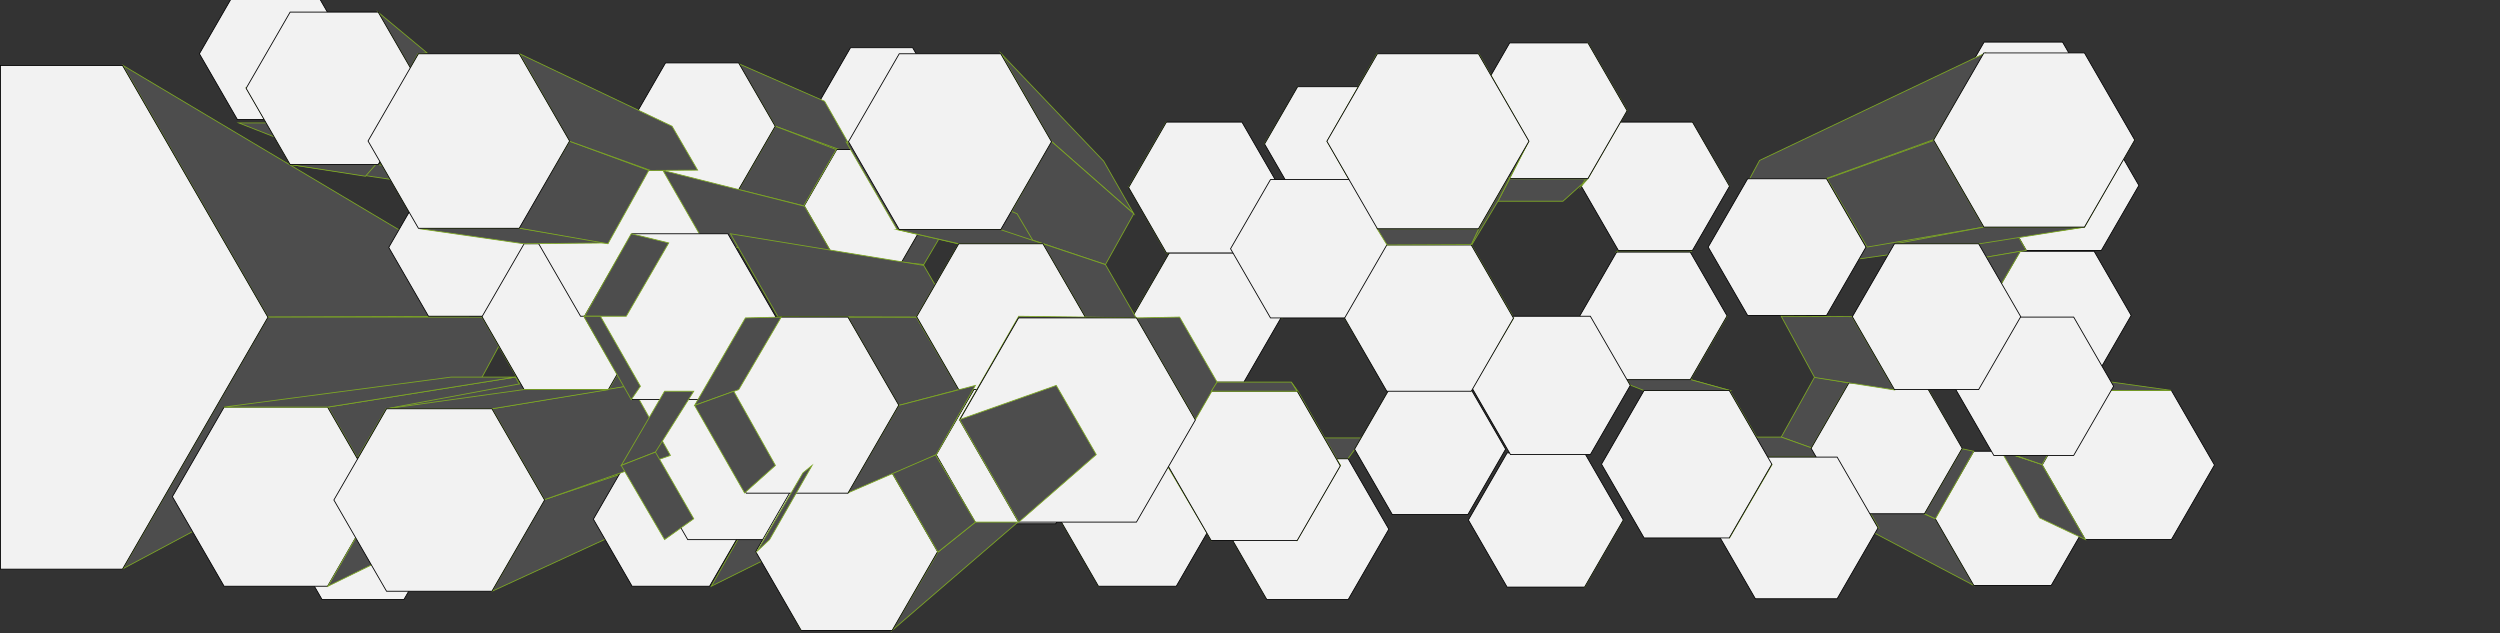 <svg xmlns="http://www.w3.org/2000/svg" width="3000" height="760" viewBox="0 0 3000 760">
  <rect x="0" y="0" width="3000" height="760" fill="#333333" stroke="none"/>
  <defs>
    <style>
      .cls-1 {
        fill: #4d4d4d;
        stroke: #7ea824;
      }

      .cls-1, .cls-2 {
        stroke-miterlimit: 10;
      }

      .cls-2 {
        fill: #f2f2f2;
        stroke: #000;
      }
    </style>
  </defs>
  <title>aartics_artboards_ungroupedfortest</title>
  <g id="_05stage" data-name="05stage">
    <polygon id="s63" class="cls-1" points="1538.5 192.5 1572.5 132.5 1557.5 104.5 1517.5 172.5 1538.5 192.5"/>
    <polygon id="_25" data-name="25" class="cls-2" points="1636.51 104.08 1557.17 104.08 1517.5 172.79 1557.17 241.5 1636.51 241.5 1676.17 172.79 1636.51 104.08"/>
    <polygon id="s41" class="cls-1" points="1393.5 240.5 1436.5 308.5 1399.5 303.5 1354.5 224.5 1393.5 240.5"/>
    <polygon id="s88" class="cls-1" points="2374.5 292.5 2273.5 292.5 2380.5 272.5 2501.5 272.5 2374.5 292.5"/>
    <polygon id="s40" class="cls-1" points="1358.5 380.5 1403.5 303.5 1437.5 310.5 1398.5 379.5 1358.5 380.5"/>
    <polygon id="s52" class="cls-1" points="1393.5 240.5 1433.5 169.5 1399.5 146.5 1354.5 224.5 1393.5 240.5"/>
    <polygon id="s60" class="cls-1" points="1671.5 460.5 1676.5 453.5 1633.5 525.5 1625.5 539.5 1671.5 460.5"/>
    <polygon id="s62" class="cls-1" points="1471.5 634.5 1537.5 567.5 1576.5 629.5 1519.5 717.5 1471.5 634.5"/>
    <polygon id="s59" class="cls-1" points="1613.5 381.5 1665.5 469.5 1676.5 453.5 1633.5 381.5 1613.5 381.5"/>
    <polygon id="s61" class="cls-1" points="1550.5 525.5 1633.5 525.5 1625.5 539.5 1617.5 550.5 1520.5 550.5 1550.5 525.5"/>
    <polygon id="s57" class="cls-1" points="1636.5 241.5 1676.5 172.5 1652.5 64.5 1592.5 169.5 1636.5 241.5"/>
    <polygon id="s56" class="cls-1" points="1668.5 298.5 1620.5 215.5 1592.5 169.5 1652.5 274.5 1668.5 298.5"/>
    <polygon id="s94" class="cls-1" points="2187.5 564.5 2222.5 625.5 2368.5 702.5 2322.5 622.5 2187.5 564.5"/>
    <polygon id="_42" data-name="42" class="cls-2" points="2461.48 541.5 2368.52 541.5 2322.05 622 2368.52 702.5 2461.48 702.5 2507.95 622 2461.48 541.5"/>
    <polygon id="_50" data-name="50" class="cls-2" points="2521.61 144.5 2431.54 144.5 2386.5 222.5 2431.54 300.51 2521.61 300.51 2566.64 222.5 2521.61 144.5"/>
    <polygon id="_49" data-name="49" class="cls-2" points="2512.96 301.5 2424.04 301.5 2379.59 378.5 2424.04 455.5 2512.96 455.5 2557.41 378.5 2512.96 301.5"/>
    <polygon id="_48" data-name="48" class="cls-2" points="2605.67 468.5 2502.33 468.5 2450.65 558 2502.33 647.5 2605.67 647.5 2657.35 558 2605.67 468.5"/>
    <polygon id="_51" data-name="51" class="cls-2" points="2475.05 50.5 2380.95 50.5 2333.89 132 2380.95 213.5 2475.05 213.5 2522.11 132 2475.05 50.5"/>
    <polygon id="s87" class="cls-1" points="2182.5 317.5 2222.5 255.5 2561.5 167.5 2501.5 272.5 2182.5 317.5"/>
    <polygon id="s90" class="cls-1" points="2294.5 255.5 2386.5 222.5 2431.5 300.5 2331.5 317.5 2294.5 255.5"/>
    <polygon id="s92" class="cls-1" points="2077.5 255.5 2320.5 167.5 2382.5 63.5 2111.5 192.5 2077.5 255.5"/>
    <polygon id="s91" class="cls-1" points="2240.5 296.5 2380.5 272.5 2320.5 168.5 2192.5 214.5 2240.5 296.5"/>
    <polygon id="s89" class="cls-1" points="2331.5 317.5 2424.5 301.5 2379.5 378.5 2294.5 379.5 2331.5 317.5"/>
    <polygon id="s85" class="cls-1" points="2447.5 621.5 2502.5 647.5 2450.5 557.5 2401.5 541.5 2447.5 621.5"/>
    <polygon id="s84" class="cls-1" points="2205.5 548.5 2173.5 538.5 2218.5 616.5 2254.5 633.5 2205.5 548.5"/>
    <polygon id="s82" class="cls-1" points="2075.5 468.5 2028.5 455.5 2057.5 524.5 2126.5 556.5 2075.5 468.5"/>
    <polygon id="s80" class="cls-1" points="2028.5 455.5 2072.5 379.5 2049.5 378.5 2010.5 449.5 2028.5 455.5"/>
    <polygon id="s79" class="cls-1" points="1972.5 468.5 1939.5 455.5 2028.5 455.5 2075.5 468.5 1972.5 468.5"/>
    <polygon id="s78" class="cls-1" points="1908.5 379.5 1895.5 379.5 1939.5 455.5 1956.5 462.5 1908.5 379.5"/>
    <polygon id="s77" class="cls-1" points="1901.5 704.5 1947.5 624.5 1895.5 566.5 1862.5 628.5 1901.5 704.5"/>
    <polygon id="s76" class="cls-1" points="2030.5 146.5 1972.5 193.5 2008.5 255.5 2075.5 223.5 2030.5 146.5"/>
    <polygon id="s75" class="cls-1" points="1905.5 51.5 1865.5 132.5 1901.5 193.5 1952.5 132.5 1905.5 51.5"/>
    <polygon id="s73" class="cls-1" points="1811.5 214.5 1797.5 241.5 1875.5 241.5 1905.5 214.5 1811.5 214.5"/>
    <polygon id="s70" class="cls-1" points="1765.5 293.5 1753.5 317.5 1790.5 379.5 1816.5 381.5 1765.5 293.5"/>
    <polygon id="s68" class="cls-1" points="1939.5 302.5 1942.5 300.5 2030.5 300.5 2028.5 302.5 1939.5 302.5"/>
    <polygon id="s66" class="cls-1" points="2466.5 463.5 2502.5 468.5 2450.5 557.5 2418.5 546.5 2466.5 463.5"/>
    <polygon id="s67" class="cls-1" points="2512.5 455.5 2605.5 468.5 2514.5 468.5 2424.5 455.5 2512.5 455.5"/>
    <polygon id="s97" class="cls-1" points="2137.5 524.5 2173.5 537.5 2218.5 459.5 2177.5 452.5 2137.5 524.5"/>
    <polygon id="s95" class="cls-1" points="2309.5 459.5 2274.5 463.5 2322.5 546.5 2354.5 538.5 2309.5 459.5"/>
    <polygon id="s93" class="cls-1" points="2354.5 538.5 2368.5 541.5 2322.5 622.5 2309.32 616.5 2354.5 538.5"/>
    <polygon id="s58" class="cls-1" points="1668.5 298.5 1664.5 293.5 1613.5 381.5 1621.5 381.5 1668.5 298.5"/>
    <polygon id="s35" class="cls-1" points="1492.5 303.5 1476.5 298.5 1524.5 381.5 1538.5 381.5 1492.5 303.5"/>
    <polygon id="s36" class="cls-1" points="1491.5 299.5 1535.5 225.5 1524.5 215.5 1476.5 298.5 1491.5 299.5"/>
    <polygon id="s83" class="cls-1" points="2106.5 548.5 2057.5 524.5 2137.5 524.5 2204.5 548.5 2106.5 548.5"/>
    <polygon id="_45" data-name="45" class="cls-2" points="2309.32 459.5 2218.68 459.5 2173.36 538 2218.68 616.5 2309.32 616.5 2354.64 538 2309.32 459.5"/>
    <polygon id="_39" data-name="39" class="cls-2" points="2028.31 302.5 1939.93 302.5 1895.74 379.04 1939.93 455.58 2028.31 455.58 2072.5 379.04 2028.31 302.5"/>
    <polygon id="_37" data-name="37" class="cls-2" points="2030.96 146.5 1942.04 146.5 1897.59 223.5 1942.04 300.5 2030.96 300.5 2075.41 223.5 2030.96 146.5"/>
    <polygon id="_36" data-name="36" class="cls-2" points="2191.84 214.5 2097.16 214.5 2049.82 296.5 2097.16 378.5 2191.84 378.5 2239.18 296.5 2191.84 214.5"/>
    <polygon id="s86" class="cls-1" points="2274.5 292.5 2380.5 272.5 2501.5 272.5 2375.5 292.5 2274.5 292.5"/>
    <polygon id="_44" data-name="44" class="cls-2" points="2501.33 63.5 2380.67 63.5 2320.33 168 2380.67 272.5 2501.33 272.5 2561.67 168 2501.33 63.5"/>
    <polygon id="_43" data-name="43" class="cls-2" points="2488.42 380.5 2392.58 380.5 2344.66 463.5 2392.58 546.5 2488.42 546.5 2536.34 463.5 2488.42 380.5"/>
    <polygon id="s96" class="cls-1" points="2273.5 467.96 2177.5 452.96 2137.5 379.5 2222.5 379.96 2273.5 467.96"/>
    <polygon id="_46" data-name="46" class="cls-2" points="2374.36 292.5 2273.33 292.5 2222.81 380 2273.33 467.5 2374.36 467.5 2424.88 380 2374.36 292.5"/>
    <polygon id="_47" data-name="47" class="cls-2" points="2204.57 548.5 2106.43 548.5 2057.35 633.5 2106.43 718.5 2204.57 718.5 2253.65 633.5 2204.57 548.5"/>
    <polygon id="s81" class="cls-1" points="2075.5 645.5 2057.5 633.5 2106.5 548.5 2126.5 557.5 2075.5 645.5"/>
    <polygon id="_26" data-name="26" class="cls-2" points="1492.67 303.5 1403.18 303.5 1358.43 381 1403.18 458.5 1492.67 458.5 1537.41 381 1492.67 303.5"/>
    <polygon id="_27" data-name="27" class="cls-2" points="1490.32 146.5 1399.68 146.5 1354.36 225 1399.68 303.5 1490.32 303.5 1535.64 225 1490.32 146.5"/>
    <polygon id="_28" data-name="28" class="cls-2" points="1620.42 215.5 1524.58 215.5 1476.66 298.5 1524.58 381.5 1620.42 381.5 1668.34 298.5 1620.42 215.5"/>
    <polygon id="_33" data-name="33" class="cls-2" points="1761.42 460.56 1670.81 460.56 1625.5 539.03 1670.81 617.5 1761.42 617.5 1806.72 539.03 1761.42 460.56"/>
    <polygon id="_32" data-name="32" class="cls-2" points="1901.48 543.5 1808.52 543.5 1762.05 624 1808.52 704.5 1901.48 704.5 1947.95 624 1901.48 543.5"/>
    <polygon id="_41" data-name="41" class="cls-2" points="1908.42 379.5 1812.58 379.5 1764.66 462.5 1812.58 545.5 1908.42 545.5 1956.34 462.5 1908.42 379.5"/>
    <polygon id="s74" class="cls-1" points="1905.5 214.5 1897.5 223.5 1940.5 146.5 1952.5 132.5 1905.5 214.5"/>
    <polygon id="_38" data-name="38" class="cls-2" points="1905.54 51.5 1811.62 51.5 1764.66 132.84 1811.62 214.17 1905.54 214.17 1952.5 132.84 1905.54 51.5"/>
    <polygon id="_40" data-name="40" class="cls-2" points="2075.09 468.5 1972.9 468.5 1921.81 557 1972.9 645.5 2075.09 645.5 2126.19 557 2075.09 468.5"/>
    <polygon id="s71" class="cls-1" points="1764.5 469.5 1753.5 441.5 1790.5 381.5 1816.5 381.5 1764.5 469.5"/>
    <polygon id="s69" class="cls-1" points="1834.5 169.5 1797.5 241.5 1755.5 311.5 1774.5 274.5 1834.5 169.5"/>
    <polygon id="_35" data-name="35" class="cls-2" points="1765.52 293.96 1664.17 293.96 1613.5 381.73 1664.17 469.5 1765.52 469.5 1816.19 381.73 1765.52 293.96"/>
    <polygon id="_34" data-name="34" class="cls-2" points="1617.79 550.5 1520.21 550.5 1471.43 635 1520.21 719.5 1617.79 719.5 1666.57 635 1617.79 550.5"/>
    <polygon id="s55" class="cls-1" points="1765.5 293.5 1774.5 274.5 1652.5 274.5 1664.5 293.96 1765.5 293.5"/>
    <polygon id="s72" class="cls-1" points="1774.5 64.5 1764.5 132.5 1811.5 214.5 1834.5 169.5 1774.5 64.5"/>
    <polygon id="_31" data-name="31" class="cls-2" points="1774.12 64.5 1652.88 64.5 1592.26 169.5 1652.88 274.5 1774.12 274.5 1834.74 169.5 1774.12 64.5"/>
    <polygon id="s110" class="cls-1" points="1035.5 193.5 1100.5 194.5 1101.5 186.5 1028.5 187.5 1035.5 193.5"/>
    <polygon id="s1" class="cls-1" points="286.5 147.5 378.5 147.5 451.5 181.5 375.5 182.5 286.5 147.5"/>
    <polygon id="_2" data-name="2" class="cls-2" points="376.11 -14.5 284.89 -14.5 239.28 64.5 284.89 143.5 376.11 143.5 421.72 64.5 376.11 -14.5"/>
    <polygon id="s33" class="cls-1" points="147.5 78.5 321.5 380.5 562.5 379.5 513.5 296.5 147.5 78.5"/>
    <polygon id="s32" class="cls-1" points="147.5 682.5 578.5 452.5 617.5 380.5 321.5 380.5 147.5 682.5"/>
    <polygon id="s3" class="cls-1" points="393.5 488.5 455.5 595.5 659.5 525.5 618.5 452.5 393.5 488.5"/>
    <polygon id="s20" class="cls-1" points="1019.5 170.5 1220.5 256.5 1253.5 193.5 1080.5 64.5 1019.5 170.5"/>
    <polygon id="s23" class="cls-1" points="1222.5 379.5 1257.5 442.5 1150.5 467.5 1099.5 380.5 1222.5 379.5"/>
    <polygon id="s50" class="cls-1" points="1017.5 380.5 1099.5 380.5 1150.5 467.5 1078.5 486.5 1017.5 380.5"/>
    <polygon id="s19" class="cls-1" points="470.5 215.5 560.5 215.5 453.5 197.5 348.5 197.5 470.5 215.5"/>
    <polygon id="s18" class="cls-1" points="441.5 169.5 578.5 206.5 628.5 292.5 502.5 273.5 441.5 169.5"/>
    <polygon id="s17" class="cls-1" points="695.5 379.5 578.5 380.5 628.5 292.5 730.5 319.5 695.5 379.5"/>
    <polygon id="s16" class="cls-1" points="695.5 379.5 731.5 440.5 628.5 467.5 578.5 380.5 695.5 379.5"/>
    <polygon id="s15" class="cls-1" points="744.5 524.5 659.5 524.5 590.5 549.5 685.5 549.5 744.5 524.5"/>
    <polygon id="s14" class="cls-1" points="463.5 490.5 731.5 440.5 699.5 504.5 400.5 598.5 463.5 490.5"/>
    <polygon id="s9" class="cls-1" points="1108.5 194.5 1068.5 173.5 1108.5 104.5 1144.5 131.5 1108.5 194.5"/>
    <polygon id="s8" class="cls-1" points="1108.5 194.5 1144.5 256.5 1108.5 242.5 1068.5 173.5 1108.5 194.5"/>
    <polygon id="s7" class="cls-1" points="1144.5 256.5 1220.5 256.5 1188.5 242.5 1108.5 242.5 1144.5 256.5"/>
    <polygon id="_9" data-name="9" class="cls-2" points="1095.2 57.28 1020.59 57.28 983.29 121.89 1020.59 186.5 1095.2 186.5 1132.5 121.89 1095.2 57.28"/>
    <polygon id="s48" class="cls-1" points="1108.5 317.5 1081.5 314.5 1120.5 246.5 1144.5 256.5 1108.5 317.5"/>
    <polygon id="s54" class="cls-1" points="886.5 76.5 989.5 121.5 1026.5 186.5 930.5 151.5 886.5 76.5"/>
    <polygon id="_10" data-name="10" class="cls-2" points="1081.97 179.5 1004.03 179.5 965.06 247 1004.03 314.5 1081.97 314.5 1120.94 247 1081.97 179.5"/>
    <polygon id="_5" data-name="5" class="cls-2" points="484.65 549.5 386.5 549.5 337.43 634.5 386.5 719.5 484.65 719.5 533.73 634.5 484.65 549.5"/>
    <polygon id="s43" class="cls-1" points="590.5 709.5 777.5 623.5 823.5 542.5 653.5 599.5 590.5 709.5"/>
    <polygon id="s53" class="cls-1" points="853.5 703.5 899.5 622.5 1037.5 567.5 1004.5 628.5 853.5 703.5"/>
    <polygon id="_14" data-name="14" class="cls-2" points="851.5 542.5 758.52 542.5 712.05 623 758.52 703.5 851.48 703.5 897.95 623 851.5 542.5"/>
    <polygon id="_13" data-name="13" class="cls-2" points="804.44 379.5 708.02 379.5 659.82 463 708.02 546.5 804.44 546.5 852.65 463 804.44 379.5"/>
    <polygon id="s29" class="cls-1" points="1329 567.5 1271.5 622.5 1318.5 703.5 1363.5 628.5 1329 567.5"/>
    <polygon id="_23" data-name="23" class="cls-2" points="1411.51 541.83 1318.17 541.83 1271.5 622.66 1318.17 703.5 1411.51 703.5 1458.18 622.66 1411.51 541.83"/>
    <polygon id="s27" class="cls-1" points="1364.5 503.5 1434.5 504.5 1409.5 541.5 1318.5 541.5 1364.5 503.5"/>
    <polygon id="s28" class="cls-1" points="1328.5 567.5 1364.5 503.5 1318.5 541.5 1271.5 622.5 1328.5 567.5"/>
    <polygon id="_19" data-name="19" class="cls-2" points="1266.86 462.96 1171.29 462.96 1123.5 545.73 1171.29 628.5 1266.86 628.5 1314.65 545.73 1266.86 462.96"/>
    <polygon id="s26" class="cls-1" points="961.5 756.5 1147.5 628.5 1109.5 567.5 909.5 661.5 961.5 756.5"/>
    <polygon id="_15" data-name="15" class="cls-2" points="928.1 469.5 825.29 469.5 773.89 558.53 825.29 647.57 928.1 647.57 979.5 558.53 928.1 469.5"/>
    <polygon id="s42" class="cls-1" points="886.5 227.5 964.5 247 1003.5 179.5 930.5 151.5 886.5 227.5"/>
    <polygon id="_8" data-name="8" class="cls-2" points="886.38 75.5 798.62 75.5 754.74 151.5 798.62 227.5 886.38 227.5 930.26 151.5 886.38 75.5"/>
    <polygon id="s2" class="cls-1" points="348.5 197.5 295.5 105.5 453.5 194.5 438.5 211.5 348.5 197.5"/>
    <polygon id="_6" data-name="6" class="cls-2" points="609.57 214.29 514.19 214.29 466.5 296.9 514.19 379.5 609.57 379.5 657.26 296.9 609.57 214.29"/>
    <polygon id="s45" class="cls-1" points="730.5 467.5 757.5 462.5 804.5 380.5 780.5 380 730.5 467.5"/>
    <polygon id="_12" data-name="12" class="cls-2" points="729.98 292.5 628.95 292.5 578.43 380 628.95 467.5 729.98 467.5 780.5 380 729.98 292.5"/>
    <polygon id="_11" data-name="11" class="cls-2" points="797.88 204.16 696.66 204.16 646.04 291.83 696.66 379.5 797.88 379.5 848.5 291.83 797.88 204.16"/>
    <polygon id="s100" class="cls-1" points="795.5 204.5 845.5 291.5 1004.5 314.5 965.5 247.5 795.5 204.5"/>
    <polygon id="s49" class="cls-1" points="876.5 280.5 1108.5 318.5 1144.5 380.51 933.5 380 876.5 280.5"/>
    <polygon id="s4" class="cls-1" points="628.5 292.5 503.5 274.5 621.5 273.5 730.5 291.5 628.5 292.5"/>
    <polygon id="_17" data-name="17" class="cls-2" points="1188.41 104.5 1108.74 104.5 1068.9 173.5 1108.74 242.5 1188.41 242.5 1228.25 173.5 1188.41 104.5"/>
    <polygon id="s34" class="cls-1" points="453.5 14.5 512.5 63.5 501.5 64.5 492.5 81.5 453.5 14.5"/>
    <polygon id="_3" data-name="3" class="cls-2" points="393.06 488.5 268.94 488.5 206.87 596 268.94 703.5 393.06 703.5 455.13 596 393.06 488.5"/>
    <polygon id="_4" data-name="4" class="cls-2" points="453.83 14.5 348.17 14.5 295.35 106 348.17 197.5 453.83 197.5 506.65 106 453.83 14.5"/>
    <polygon id="s107" class="cls-1" points="1201.5 64.5 1324.5 193.5 1360.5 256.5 1261.5 169.5 1201.5 64.5"/>
    <polygon id="s106" class="cls-1" points="1201.5 275.5 1261.5 169.5 1360.5 256.5 1326.5 317.5 1251.57 292.32 1201.5 275.5"/>
    <polygon id="s65" class="cls-1" points="967.5 558.5 1072.74 558.5 1065.5 567.5 956.5 567.5 967.5 558.5"/>
    <polygon id="s21" class="cls-1" points="1220.5 256.5 1256.5 317.5 1076.5 275.5 1015.5 170.5 1220.5 256.5"/>
    <polygon id="s30" class="cls-1" points="1150.5 292.5 1251.5 292.5 1200.5 275.5 1076.5 275.5 1150.5 292.5"/>
    <polygon id="s22" class="cls-1" points="1256.5 317.5 1222.5 379.5 1099.5 380.5 1150.5 292.5 1256.5 317.5"/>
    <polygon id="_24" data-name="24" class="cls-2" points="1200.91 64.5 1079.09 64.5 1018.18 170 1079.09 275.5 1200.91 275.5 1261.82 170 1200.91 64.5"/>
    <polygon id="s102" class="cls-1" points="1070.5 756.5 1221.5 626.5 1170.5 626.5 1125.5 662.5 1070.5 756.5"/>
    <polygon id="_21" data-name="21" class="cls-2" points="1070.56 567.5 961.44 567.5 906.88 662 961.44 756.5 1070.56 756.5 1125.12 662 1070.56 567.5"/>
    <polygon id="s64" class="cls-1" points="1125.5 662.5 1070.5 567.5 1122.5 545.5 1170.5 626.5 1125.5 662.5"/>
    <polygon id="s47" class="cls-1" points="621.5 273.5 683.5 169.5 778.5 204.5 729.5 292.5 621.5 273.5"/>
    <polygon id="s46" class="cls-1" points="623.5 64.5 683.5 169.5 780.5 204.5 837.15 204.16 806.5 151.5 623.5 64.5"/>
    <polygon id="s44" class="cls-1" points="653.5 599.5 804.5 546.5 757.5 462.5 590.5 490.5 653.5 599.5"/>
    <polygon id="s5" class="cls-1" points="730.5 467.5 590.5 490.5 463.5 490.5 628.5 467.5 730.5 467.5"/>
    <polygon id="s37" class="cls-1" points="1453.5 648.5 1458.5 622.5 1411.5 541.5 1400.5 558.5 1453.5 648.5"/>
    <polygon id="s109" class="cls-1" points="1554.5 634.5 1556.5 648.5 1608.5 558.5 1603.5 550.5 1554.5 634.5"/>
    <polygon id="s108" class="cls-1" points="1608.5 558.5 1589.5 527.5 1549.5 458.5 1557.5 469.5 1608.5 558.5"/>
    <polygon id="_29" data-name="29" class="cls-2" points="1556.67 469.5 1453.33 469.5 1401.65 559 1453.33 648.5 1556.67 648.5 1608.35 559 1556.67 469.5"/>
    <polygon id="s104" class="cls-1" points="1434.5 503.5 1460.5 458.5 1415.5 380.5 1363.5 381.5 1434.5 503.5"/>
    <polygon id="_7" data-name="7" class="cls-2" points="623.04 64.5 502.11 64.5 441.65 169.22 502.11 273.95 623.04 273.95 683.5 169.22 623.04 64.5"/>
    <polygon id="s105" class="cls-1" points="1326.5 317.5 1363.5 381.5 1302.5 380.5 1251.5 292.5 1326.5 317.5"/>
    <polygon id="_22" data-name="22" class="cls-2" points="1251.52 292.5 1150.48 292.5 1099.96 380 1150.48 467.5 1251.52 467.5 1302.04 380 1251.52 292.5"/>
    <polygon id="s103" class="cls-1" points="1453.5 469.5 1556.5 469.5 1549.5 458.5 1460.5 458.5 1453.5 469.5"/>
    <polygon id="s51" class="cls-1" points="1222.5 379.5 1151.5 503.5 1251.5 467.5 1302.5 380.5 1222.5 379.5"/>
    <polygon id="s101" class="cls-1" points="1017.5 591.5 1123.5 545.5 1170.5 462.5 1078.5 486.5 1017.5 591.5"/>
    <polygon id="s99" class="cls-1" points="590.5 549.5 455.5 595.5 393.5 703.5 534.5 634.5 590.5 549.5"/>
    <polygon id="_18" data-name="18" class="cls-2" points="590.3 490.5 463.86 490.5 400.64 600 463.86 709.5 590.3 709.5 653.52 600 590.3 490.5"/>
    <polygon id="_20" data-name="20" class="cls-2" points="1017.5 380.51 895.5 380.51 834.5 486.17 895.5 591.82 1017.5 591.82 1078.5 486.17 1017.5 380.51"/>
    <polygon id="_30" data-name="30" class="cls-2" points="1363.72 381.5 1222.28 381.5 1151.55 504 1222.28 626.5 1363.72 626.5 1434.45 504 1363.72 381.5"/>
    <polygon id="s98" class="cls-1" points="268.5 488.5 541.5 452.5 618.5 452.5 393.5 488.5 268.5 488.5"/>
    <polygon id="_1" data-name="1" class="cls-2" points="321.5 380.72 147.01 682.95 0.5 682.95 0.5 78.5 0.5 78.5 147.01 78.5 321.5 380.72"/>
    <polygon id="_16" data-name="16" class="cls-2" points="873.45 280.5 758.55 280.5 701.11 380 758.55 479.5 873.45 479.5 930.89 380 873.45 280.5"/>
    <polygon id="s11" class="cls-1" points="832.5 469.5 797.5 469.5 745.5 558.5 786.5 542.5 832.5 469.5"/>
    <polygon id="s10" class="cls-1" points="797.5 647.5 832.5 622.5 786.5 542.5 745.5 558.5 797.5 647.5"/>
    <polygon id="s6" class="cls-1" points="802.5 291.5 757.5 280.5 701.5 379.5 751.5 379.5 802.5 291.5"/>
    <polygon id="s12" class="cls-1" points="720.5 379.5 700.5 379.5 757.5 479.5 768.5 463.5 720.5 379.5"/>
    <polygon id="s25" class="cls-1" points="937.5 380.5 886.5 467.5 833.5 486.5 894.5 381.5 937.5 380.5"/>
    <polygon id="s24" class="cls-1" points="880.5 469.5 930.5 558.5 893.5 591.5 833.5 486.5 880.5 469.5"/>
    <polygon id="s31" class="cls-1" points="974.5 558.5 963.5 567.5 908.5 661.5 923.5 647.5 974.5 558.5"/>
    <polygon id="s38" class="cls-1" points="1267.5 462.5 1315.5 545.5 1222.5 626.5 1151.5 503.5 1267.5 462.5"/>
  </g>
</svg>
